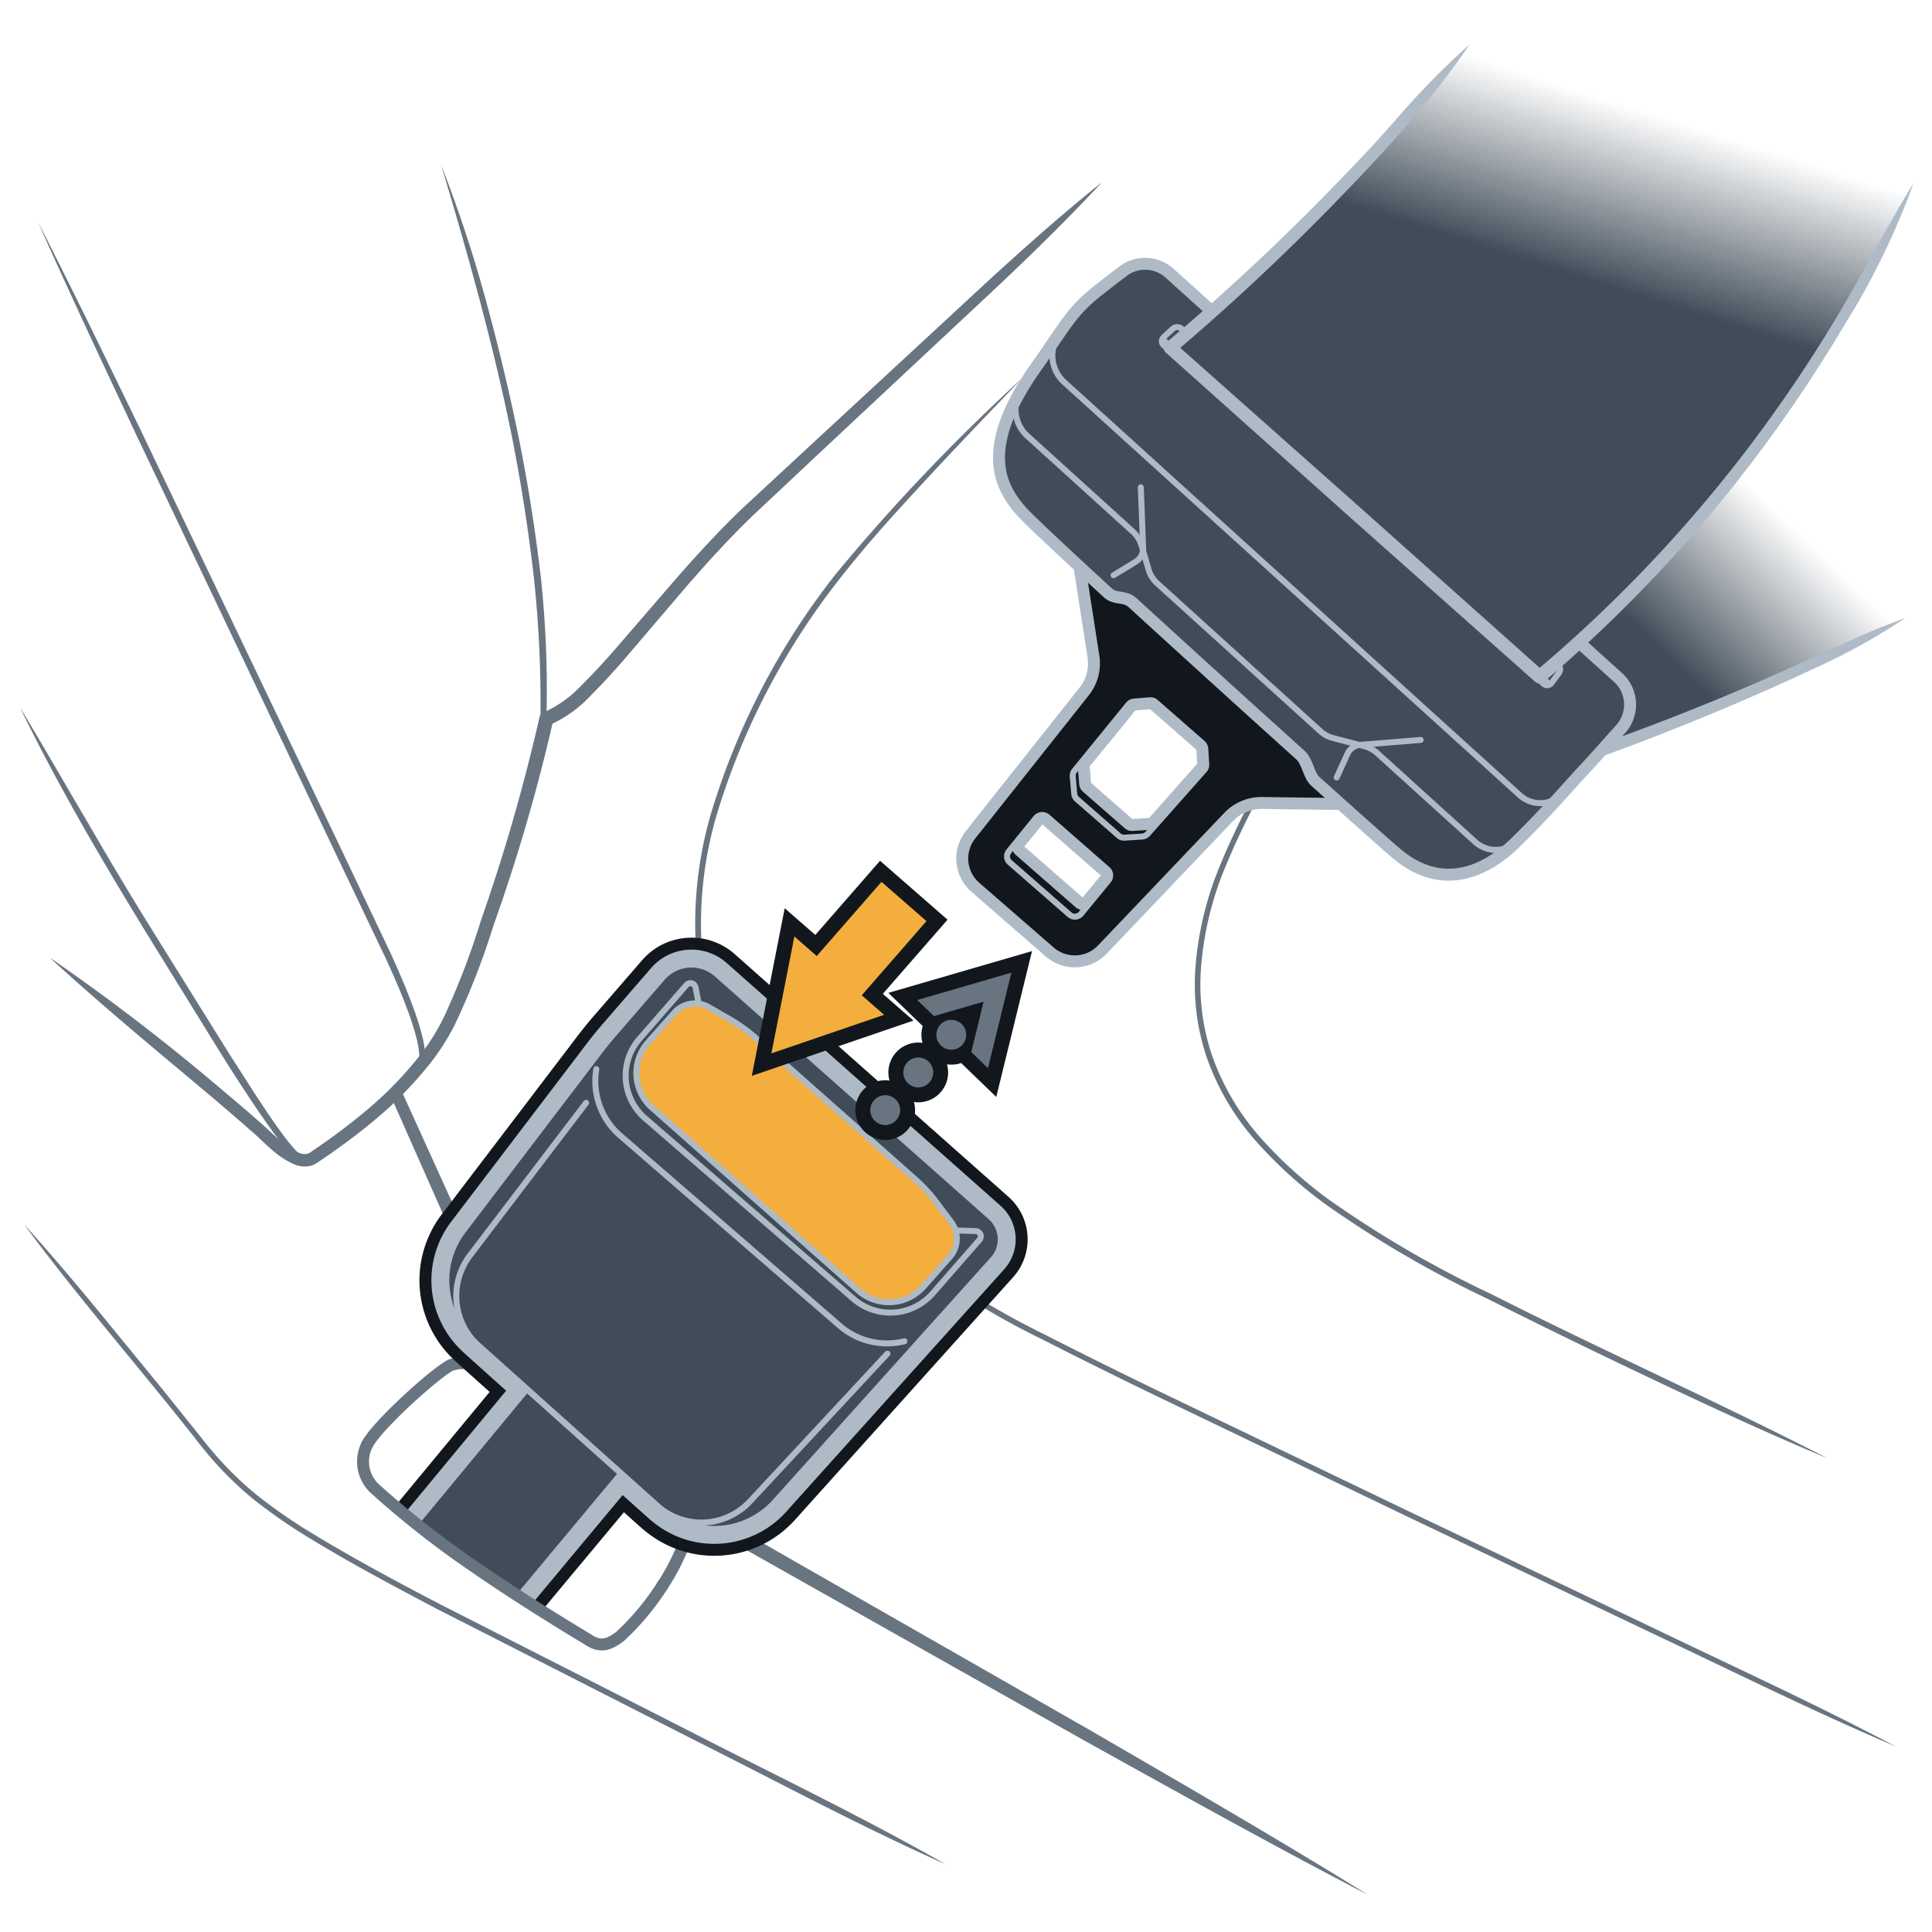 <svg xmlns="http://www.w3.org/2000/svg" xmlns:xlink="http://www.w3.org/1999/xlink" width="161.749" height="161.749" viewBox="0 0 161.749 161.749"><defs><linearGradient id="linear-gradient" x1="138.671" y1="33.119" x2="128.201" y2="44.056" gradientUnits="userSpaceOnUse"><stop offset="0" stop-color="#404d59" stop-opacity="0"/><stop offset="1" stop-color="#404d59"/></linearGradient><linearGradient id="linear-gradient-2" x1="133.564" y1="8.039" x2="129.077" y2="22.248" xlink:href="#linear-gradient"/></defs><g id="below"><path d="M34.955,89.071a1.688,1.688,0,0,0,.125-1,7.889,7.889,0,0,0-.21-1.157,22.686,22.686,0,0,0-.728-2.29c-.557-1.511-1.206-2.993-1.882-4.461l-4.191-8.778L19.7,53.818l-8.366-17.57C8.579,30.377,5.811,24.511,3.178,18.58,6.135,24.356,8.957,30.2,11.789,36.033l8.4,17.553,8.4,17.553,4.173,8.793c.67,1.481,1.315,2.977,1.87,4.513a23.266,23.266,0,0,1,.732,2.349,8.726,8.726,0,0,1,.215,1.235,2.044,2.044,0,0,1-.241,1.355.249.249,0,0,1-.417-.274l0,0Z" style="fill:#687581"/><path d="M25.328,97.366a3.666,3.666,0,0,1-1.166-.953c-.324-.354-.614-.726-.9-1.1-.572-.75-1.106-1.52-1.635-2.293-1.056-1.547-2.068-3.119-3.062-4.7l-5.893-9.536C8.76,72.415,4.951,65.97,1.684,59.242c1.939,3.2,3.782,6.444,5.684,9.656q2.8,4.848,5.763,9.6l5.924,9.507c1.006,1.572,2,3.149,3.033,4.7.517.774,1.04,1.544,1.593,2.286.279.368.56.736.863,1.074a3.3,3.3,0,0,0,.967.832l.021.01a.25.25,0,1,1-.2.456Z" style="fill:#687581"/><path d="M45.246,60.253a98.935,98.935,0,0,0-.54-11.81q-.668-5.883-1.811-11.7C41.343,28.991,39.2,21.38,36.93,13.8a113.1,113.1,0,0,1,3.732,11.277q1.568,5.731,2.764,11.559Q44.6,42.464,45.285,48.38a88.9,88.9,0,0,1,.461,11.891.25.25,0,0,1-.5-.012Z" style="fill:#687581"/><path d="M85.635,31.618c-2.613,2.72-5.227,5.437-7.791,8.2s-5.114,5.539-7.429,8.493a60.008,60.008,0,0,0-10.39,19.837,32.328,32.328,0,0,0-1.281,11.1A22.738,22.738,0,0,0,62.117,89.8c1.972,3.181,4.893,5.641,7.466,8.4a74.212,74.212,0,0,0,8.192,7.729,66.959,66.959,0,0,0,9.658,5.783q5.032,2.568,10.13,5.02l20.387,9.8,20.418,9.741c6.793,3.274,13.658,6.4,20.326,9.935-6.945-2.952-13.695-6.321-20.516-9.537l-20.423-9.733-20.393-9.8q-5.1-2.457-10.143-5.021a67.465,67.465,0,0,1-9.728-5.821,74.846,74.846,0,0,1-8.249-7.774l-3.957-4.037a27.285,27.285,0,0,1-3.574-4.437,23.209,23.209,0,0,1-3.45-10.773,32.82,32.82,0,0,1,1.293-11.263A60.5,60.5,0,0,1,70.021,48,162.283,162.283,0,0,1,85.635,31.618Z" style="fill:#687581"/><path d="M153.025,122.1c-4.843-2.018-9.6-4.223-14.337-6.467s-9.453-4.535-14.139-6.891a90.7,90.7,0,0,1-13.6-7.938,36.621,36.621,0,0,1-5.843-5.315,21.294,21.294,0,0,1-4.021-6.8,19.048,19.048,0,0,1-.99-7.835,27.844,27.844,0,0,1,1.765-7.7,62.162,62.162,0,0,1,7.627-13.766q4.5-6.461,9.575-12.491A120.867,120.867,0,0,1,129.9,35.484c-3.578,3.835-7.116,7.691-10.5,11.69s-6.553,8.168-9.541,12.465a61.748,61.748,0,0,0-7.566,13.669,27.4,27.4,0,0,0-1.732,7.575,18.555,18.555,0,0,0,.97,7.646,20.825,20.825,0,0,0,3.937,6.649,36.251,36.251,0,0,0,5.769,5.24,90.3,90.3,0,0,0,13.532,7.886C134.119,113.035,143.694,117.306,153.025,122.1Z" style="fill:#687581"/><path d="M33.581,91.251,39.2,103.635a52.623,52.623,0,0,0,7.015,11.432,50.885,50.885,0,0,0,9.714,9.235,56.645,56.645,0,0,0,5.683,3.6l5.9,3.375,23.613,13.5c7.842,4.55,15.693,9.086,23.408,13.863-8.054-4.178-15.972-8.6-23.9-13l-23.694-13.36-5.923-3.341a54.966,54.966,0,0,1-5.8-3.673,52.053,52.053,0,0,1-9.933-9.46,51.263,51.263,0,0,1-7.112-11.72L32.668,91.661a.5.5,0,0,1,.913-.41Z" style="fill:#687581"/><path d="M79.181,156.089c-7.274-3.247-14.281-7.024-21.4-10.586l-21.27-10.837c-3.522-1.854-7.038-3.725-10.446-5.8a45.752,45.752,0,0,1-4.927-3.412,29.482,29.482,0,0,1-4.208-4.277c-4.9-6.279-10.162-12.242-14.9-18.652,2.677,2.946,5.215,6.012,7.73,9.095l3.783,4.617,3.731,4.653a29.054,29.054,0,0,0,4.15,4.213,45.335,45.335,0,0,0,4.88,3.372c3.391,2.061,6.9,3.927,10.424,5.776l21.274,10.817C65.082,148.709,72.265,152.134,79.181,156.089Z" style="fill:#687581"/><path d="M4.161,80.167A177.7,177.7,0,0,1,18.284,90.98c1.137.953,2.268,1.913,3.385,2.9,1.139.962,2.14,2.14,3.331,2.621a1.225,1.225,0,0,0,.75.093,1.161,1.161,0,0,0,.342-.194l.455-.31q.908-.623,1.791-1.28c1.177-.876,2.322-1.794,3.4-2.774a30.618,30.618,0,0,0,3-3.166,18.036,18.036,0,0,0,2.369-3.6,62.875,62.875,0,0,0,3.156-8.207,156.231,156.231,0,0,0,4.9-17,.586.586,0,0,1,.379-.438l.028-.01a9.659,9.659,0,0,0,3.047-2.175c.943-.93,1.851-1.912,2.739-2.921l5.294-6.129c1.786-2.035,3.624-4.038,5.6-5.918L68.2,36.956l11.895-11c3.953-3.679,7.94-7.322,12.168-10.707-3.681,3.972-7.6,7.685-11.56,11.362L68.87,37.68l-5.9,5.539c-1.926,1.858-3.733,3.849-5.5,5.882l-5.26,6.163c-.891,1.023-1.81,2.031-2.786,3a10.445,10.445,0,0,1-3.51,2.474l.407-.447a151.27,151.27,0,0,1-4.981,17.121,63.8,63.8,0,0,1-3.25,8.352,19.219,19.219,0,0,1-2.516,3.8,31.908,31.908,0,0,1-3.119,3.263c-1.117,1.008-2.29,1.941-3.492,2.829q-.9.666-1.828,1.3l-.464.313c-.088.056-.132.094-.255.164a1.452,1.452,0,0,1-.377.164,2.226,2.226,0,0,1-1.419-.126c-1.582-.683-2.515-1.9-3.633-2.823-1.1-.977-2.226-1.938-3.356-2.891C13.105,87.947,8.53,84.191,4.161,80.167Z" style="fill:#687581"/></g><g id="illustration"><path d="M132.907,24.735a205.113,205.113,0,0,1-35.74,11.356L129.1,64.534a214.292,214.292,0,0,0,30.406-12.8" style="fill:url(#linear-gradient)"/><path d="M132.907,24.735a46.554,46.554,0,0,1-8.553,3.929q-4.413,1.635-8.9,3.061-8.968,2.854-18.165,4.913l.251-.966,15.985,14.2,15.919,14.275-.512-.1c5.213-1.735,10.365-3.638,15.436-5.748q3.8-1.584,7.543-3.31c2.493-1.153,4.984-2.3,7.593-3.245a51.494,51.494,0,0,1-7.223,4.039q-3.739,1.765-7.553,3.374-7.617,3.228-15.464,5.875a.525.525,0,0,1-.512-.105L112.74,50.753,96.8,36.509a.559.559,0,0,1,.251-.965q9.142-2.023,18.093-4.816,4.467-1.4,8.866-3.01A88.788,88.788,0,0,1,132.907,24.735Z" style="fill:#aebbc7"/><path d="M90.7,42.818,92.455,54.1a4.026,4.026,0,0,1-.828,3.133l-9.517,12a2.944,2.944,0,0,0,.374,4.045l6.233,5.418a2.937,2.937,0,0,0,4.057-.189l10.567-11.092a4.044,4.044,0,0,1,2.978-1.256l10.113.13ZM93.458,72.9l-2.284,2.785a.694.694,0,0,1-.462.243.68.68,0,0,1-.5-.164L85.2,71.378a.665.665,0,0,1-.075-.924l2.272-2.8a.673.673,0,0,1,.962-.079l5.023,4.393A.673.673,0,0,1,93.458,72.9Zm8.022-9.24L96.747,69a.7.7,0,0,1-.462.223l-1.474.092a.655.655,0,0,1-.483-.164l-3.5-3.061a.673.673,0,0,1-.227-.45l-.122-1.457a.665.665,0,0,1,.147-.479l4.511-5.536a.67.67,0,0,1,.462-.247l1.327-.11a.658.658,0,0,1,.5.164l3.919,3.427a.688.688,0,0,1,.231.462l.079,1.311A.642.642,0,0,1,101.48,63.658Z" style="fill:none;stroke:#aebbc7;stroke-width:1.5px"/><path d="M90.038,43.637l1.751,11.281a4.025,4.025,0,0,1-.827,3.133l-9.517,12a2.943,2.943,0,0,0,.374,4.045l6.232,5.418a2.939,2.939,0,0,0,4.058-.189l10.567-11.092a4.044,4.044,0,0,1,2.978-1.256l10.113.13Zm2.755,30.08L90.508,76.5a.689.689,0,0,1-.462.243.679.679,0,0,1-.5-.164L84.536,72.2a.665.665,0,0,1-.076-.924l2.272-2.8a.694.694,0,0,1,.467-.243.685.685,0,0,1,.5.164l5.023,4.393A.674.674,0,0,1,92.793,73.717Zm8.022-9.24-4.733,5.338a.7.7,0,0,1-.462.223l-1.475.092a.658.658,0,0,1-.483-.164l-3.5-3.061a.669.669,0,0,1-.227-.45L89.811,65a.661.661,0,0,1,.147-.479l4.511-5.536a.666.666,0,0,1,.462-.247l1.327-.11a.658.658,0,0,1,.5.164l3.918,3.427a.68.68,0,0,1,.231.462l.08,1.311A.642.642,0,0,1,100.815,64.477Z" style="fill:none;stroke:#aebbc7;stroke-width:1.5px"/><path d="M90.7,42.818,92.455,54.1a4.026,4.026,0,0,1-.828,3.133l-9.517,12a2.944,2.944,0,0,0,.374,4.045l6.233,5.418a2.937,2.937,0,0,0,4.057-.189l10.567-11.092a4.044,4.044,0,0,1,2.978-1.256l10.113.13ZM93.458,72.9l-2.284,2.785a.694.694,0,0,1-.462.243.68.68,0,0,1-.5-.164L85.2,71.378a.665.665,0,0,1-.075-.924l2.272-2.8a.673.673,0,0,1,.962-.079l5.023,4.393A.673.673,0,0,1,93.458,72.9Zm8.022-9.24L96.747,69a.7.7,0,0,1-.462.223l-1.474.092a.655.655,0,0,1-.483-.164l-3.5-3.061a.673.673,0,0,1-.227-.45l-.122-1.457a.665.665,0,0,1,.147-.479l4.511-5.536a.67.67,0,0,1,.462-.247l1.327-.11a.658.658,0,0,1,.5.164l3.919,3.427a.688.688,0,0,1,.231.462l.079,1.311A.642.642,0,0,1,101.48,63.658Z" style="fill:#12171D;stroke:#aebbc7;stroke-linecap:round;stroke-linejoin:round;stroke-width:0.5px"/><path d="M90.038,43.637l1.751,11.281a4.025,4.025,0,0,1-.827,3.133l-9.517,12a2.943,2.943,0,0,0,.374,4.045l6.232,5.418a2.939,2.939,0,0,0,4.058-.189l10.567-11.092a4.044,4.044,0,0,1,2.978-1.256l10.113.13Zm2.755,30.08L90.508,76.5a.689.689,0,0,1-.462.243.679.679,0,0,1-.5-.164L84.536,72.2a.665.665,0,0,1-.076-.924l2.272-2.8a.694.694,0,0,1,.467-.243.685.685,0,0,1,.5.164l5.023,4.393A.674.674,0,0,1,92.793,73.717Zm8.022-9.24-4.733,5.338a.7.7,0,0,1-.462.223l-1.475.092a.658.658,0,0,1-.483-.164l-3.5-3.061a.669.669,0,0,1-.227-.45L89.811,65a.661.661,0,0,1,.147-.479l4.511-5.536a.666.666,0,0,1,.462-.247l1.327-.11a.658.658,0,0,1,.5.164l3.918,3.427a.68.68,0,0,1,.231.462l.08,1.311A.642.642,0,0,1,100.815,64.477Z" style="fill:#12171D;stroke:#aebbc7;stroke-linecap:round;stroke-linejoin:round;stroke-width:0.5px"/><path d="M97.916,22.871a3.057,3.057,0,0,0-3.905-.158c-.62.472-1.1.839-1.976,1.527-2.308,1.813-2.629,2.706-5.3,6.5-4.679,6.635-3.174,9.877-1.206,12.083.606.68,3.452,3.345,7.21,6.8.679.623,1.369.181,2.124.872,4.43,4.057,9.64,8.783,14,12.712.61.549.7,1.7,1.251,2.2,3.209,2.886,5.732,5.133,6.727,5.985,3.757,3.221,7.395,1.73,10.02-.835s4.455-4.727,5.725-6.083c.649-.692,1.97-2.169,3.11-3.449a3.062,3.062,0,0,0-.238-4.312Z" style="fill:#404d59;stroke:#aebbc7;stroke-linecap:round;stroke-linejoin:round"/><path d="M127,70.417a2.534,2.534,0,0,1-3.489.076L115.3,63.051a2.512,2.512,0,0,0-1.054-.57L111.6,61.79a2.512,2.512,0,0,1-1.054-.57L96.887,48.842a2.525,2.525,0,0,1-.725-1.157l-.59-2.016a2.525,2.525,0,0,0-.725-1.157L86.012,36.5a3.009,3.009,0,0,1-.388-4.034" style="fill:none;stroke:#aebbc7;stroke-linecap:round;stroke-linejoin:round;stroke-width:0.5px"/><path d="M129.9,57.17a.455.455,0,0,1-.681.075L97.432,28.911a.456.456,0,0,1,0-.686l.744-.692a.563.563,0,0,1,.745-.01L130.43,55.611a.55.55,0,0,1,.178.355.557.557,0,0,1-.1.386Z" style="fill:none;stroke:#aebbc7;stroke-linecap:round;stroke-linejoin:round;stroke-width:0.5px"/><path d="M130.741,66.5a2.539,2.539,0,0,1-3.5.078L89.1,32a3.017,3.017,0,0,1-.455-3.953" style="fill:none;stroke:#aebbc7;stroke-linecap:round;stroke-linejoin:round;stroke-width:0.5px"/><path d="M123.021,3.731q-3.364,4.04-6.931,7.928A196.644,196.644,0,0,1,97.971,29.114L128.89,56.657A119.517,119.517,0,0,0,160.2,15.333" style="fill:url(#linear-gradient-2)"/><path d="M123.021,3.731a68.206,68.206,0,0,1-5.5,7.056c-1.949,2.258-4.024,4.4-6.1,6.544-4.175,4.262-8.536,8.345-13.093,12.2l.012-.828,15.483,13.744,15.445,13.788-.736-.01a117.194,117.194,0,0,0,17.89-18.808,120.254,120.254,0,0,0,7.29-10.772c2.242-3.721,4.206-7.578,6.49-11.314a61.984,61.984,0,0,1-5.72,11.774,121.481,121.481,0,0,1-7.283,10.9,118.232,118.232,0,0,1-17.942,19.081.563.563,0,0,1-.737-.01L113.042,43.322l-15.435-13.8a.546.546,0,0,1-.046-.772.75.75,0,0,1,.057-.056c4.542-3.816,8.893-7.862,13.062-12.088,2.074-2.123,4.146-4.251,6.094-6.491A68.514,68.514,0,0,1,123.021,3.731Z" style="fill:#aebbc7"/><path d="M93.231,48.159l1.842-1.123a1.317,1.317,0,0,0,.631-1.175L95.509,40.8" style="fill:none;stroke:#aebbc7;stroke-linecap:round;stroke-linejoin:round;stroke-width:0.5px"/><path d="M111.91,65.089l.894-1.962a1.316,1.316,0,0,1,1.091-.767l5.044-.412" style="fill:none;stroke:#aebbc7;stroke-linecap:round;stroke-linejoin:round;stroke-width:0.5px"/><line x1="129.464" y1="57.223" x2="97.441" y2="28.681" style="fill:none;stroke:#aebbc7;stroke-linecap:round;stroke-linejoin:round;stroke-width:0.75px"/><path d="M55.464,132.743a18.778,18.778,0,0,0,1.782-3.446,1.445,1.445,0,0,0-.356-1.981c-.828-.523-15.333-11.846-15.967-12.362a3.214,3.214,0,0,0-3.169-.673c-1.189.555-6.181,5.032-7.013,6.656" style="fill:none;stroke:#687581;stroke-linecap:round;stroke-linejoin:round"/><path d="M34.809,127.537l10.709-12.946,7.9,7.081s-4.9,5.884-9.987,11.98" style="fill:none;stroke:#12171D;stroke-linejoin:round;stroke-width:4.5px"/><path d="M82.942,101.887a2.5,2.5,0,0,1,.2,3.543l-18.33,20.389a6.849,6.849,0,0,1-9.585.435L39.646,112.292a6.849,6.849,0,0,1-.879-9.25L50.15,88.088q.609-.8,1.265-1.557l4.044-4.669a3.211,3.211,0,0,1,4.557-.3Z" style="fill:none;stroke:#12171D;stroke-linejoin:round;stroke-width:4.5px"/><path d="M74.292,113.331l-11.5,12.363a5.566,5.566,0,0,1-7.79.354l-7.48-6.7-7.479-6.7a5.6,5.6,0,0,1-.715-7.518l9.743-12.8" style="fill:none;stroke:#12171D;stroke-linejoin:round;stroke-width:4.5px"/><path d="M75.721,112.291A6.038,6.038,0,0,1,70.31,111L51.924,95.074a6.04,6.04,0,0,1-2-5.564" style="fill:none;stroke:#12171D;stroke-linejoin:round;stroke-width:4.5px"/><path d="M80,103.015l1.68.051A.441.441,0,0,1,82,103.8l-3.9,4.465a4.7,4.7,0,0,1-3.224,1.616c-.095.007-.19.011-.284.012a4.705,4.705,0,0,1-3.138-1.151L54.008,93.624a4.711,4.711,0,0,1-.477-6.645l3.938-4.515a.441.441,0,0,1,.765.207l.26,1.358" style="fill:none;stroke:#12171D;stroke-linejoin:round;stroke-width:4.5px"/><path d="M77.322,107.719a3.87,3.87,0,0,1-5.466.33L54.581,92.737a3.872,3.872,0,0,1-.33-5.465l2.2-2.485a2.311,2.311,0,0,1,2.884-.47l1.755,1.011a13.284,13.284,0,0,1,2.17,1.562L76.616,98.727a13.291,13.291,0,0,1,1.811,1.967l1.215,1.622a2.312,2.312,0,0,1-.119,2.919Z" style="fill:none;stroke:#12171D;stroke-linejoin:round;stroke-width:4.5px"/><path d="M34.809,127.537l10.709-12.946,7.9,7.081s-4.9,5.884-9.987,11.98" style="fill:none;stroke:#aebbc7;stroke-linejoin:round;stroke-width:2.5px"/><path d="M82.942,101.887a2.5,2.5,0,0,1,.2,3.543l-18.33,20.389a6.849,6.849,0,0,1-9.585.435L39.646,112.292a6.849,6.849,0,0,1-.879-9.25L50.15,88.088q.609-.8,1.265-1.557l4.044-4.669a3.211,3.211,0,0,1,4.557-.3Z" style="fill:none;stroke:#aebbc7;stroke-linejoin:round;stroke-width:2.5px"/><path d="M74.292,113.331l-11.5,12.363a5.566,5.566,0,0,1-7.79.354l-7.48-6.7-7.479-6.7a5.6,5.6,0,0,1-.715-7.518l9.743-12.8" style="fill:none;stroke:#aebbc7;stroke-linejoin:round;stroke-width:2.5px"/><path d="M75.721,112.291A6.038,6.038,0,0,1,70.31,111L51.924,95.074a6.04,6.04,0,0,1-2-5.564" style="fill:none;stroke:#aebbc7;stroke-linejoin:round;stroke-width:2.5px"/><path d="M80,103.015l1.68.051A.441.441,0,0,1,82,103.8l-3.9,4.465a4.7,4.7,0,0,1-3.224,1.616c-.095.007-.19.011-.284.012a4.705,4.705,0,0,1-3.138-1.151L54.008,93.624a4.711,4.711,0,0,1-.477-6.645l3.938-4.515a.441.441,0,0,1,.765.207l.26,1.358" style="fill:none;stroke:#aebbc7;stroke-linejoin:round;stroke-width:2.5px"/><path d="M77.322,107.719a3.87,3.87,0,0,1-5.466.33L54.581,92.737a3.872,3.872,0,0,1-.33-5.465l2.2-2.485a2.311,2.311,0,0,1,2.884-.47l1.755,1.011a13.284,13.284,0,0,1,2.17,1.562L76.616,98.727a13.291,13.291,0,0,1,1.811,1.967l1.215,1.622a2.312,2.312,0,0,1-.119,2.919Z" style="fill:none;stroke:#aebbc7;stroke-linejoin:round;stroke-width:2.5px"/><path d="M34.809,127.537l10.709-12.946,7.9,7.081s-4.9,5.884-9.987,11.98" style="fill:#404d59;stroke:#aebbc7;stroke-linecap:round;stroke-linejoin:round;stroke-width:0.5px"/><path d="M82.942,101.887a2.5,2.5,0,0,1,.2,3.543l-18.33,20.389a6.849,6.849,0,0,1-9.585.435L39.646,112.292a6.849,6.849,0,0,1-.879-9.25L50.15,88.088q.609-.8,1.265-1.557l4.044-4.669a3.211,3.211,0,0,1,4.557-.3Z" style="fill:#404d59;stroke:#aebbc7;stroke-linecap:round;stroke-linejoin:round;stroke-width:0.5px"/><path d="M74.292,113.331l-11.5,12.363a5.566,5.566,0,0,1-7.79.354l-7.48-6.7-7.479-6.7a5.6,5.6,0,0,1-.715-7.518l9.743-12.8" style="fill:none;stroke:#aebbc7;stroke-linecap:round;stroke-linejoin:round;stroke-width:0.5px"/><path d="M75.721,112.291A6.038,6.038,0,0,1,70.31,111L51.924,95.074a6.04,6.04,0,0,1-2-5.564" style="fill:none;stroke:#aebbc7;stroke-linecap:round;stroke-linejoin:round;stroke-width:0.5px"/><path d="M80,103.015l1.68.051A.441.441,0,0,1,82,103.8l-3.9,4.465a4.7,4.7,0,0,1-3.224,1.616c-.095.007-.19.011-.284.012a4.705,4.705,0,0,1-3.138-1.151L54.008,93.624a4.711,4.711,0,0,1-.477-6.645l3.938-4.515a.441.441,0,0,1,.765.207l.26,1.358" style="fill:none;stroke:#aebbc7;stroke-linecap:round;stroke-linejoin:round;stroke-width:0.5px"/><path d="M77.322,107.719a3.87,3.87,0,0,1-5.466.33L54.581,92.737a3.872,3.872,0,0,1-.33-5.465l2.2-2.485a2.311,2.311,0,0,1,2.884-.47l1.755,1.011a13.284,13.284,0,0,1,2.17,1.562L76.616,98.727a13.291,13.291,0,0,1,1.811,1.967l1.215,1.622a2.312,2.312,0,0,1-.119,2.919Z" style="fill:#f4ae3d;stroke:#aebbc7;stroke-linecap:round;stroke-linejoin:round;stroke-width:0.5px"/><path d="M30.741,120.937a3.1,3.1,0,0,0,.674,3.724,77.774,77.774,0,0,0,8.637,6.735c4.12,2.853,9.112,5.824,9.112,5.824,1.03.713,1.743.555,2.773-.237a21.815,21.815,0,0,0,3.527-4.24" style="fill:none;stroke:#687581;stroke-linecap:round;stroke-linejoin:round"/></g><g id="arrows_above" data-name="arrows above"><line x1="64.585" y1="88.188" x2="75.682" y2="75.473" style="fill:none;stroke:#12171D;stroke-width:2.5px"/><rect x="67.643" y="76.627" width="9.7" height="5.001" transform="translate(-34.79 81.716) rotate(-48.888)" style="fill:none;stroke:#12171D;stroke-width:2.5px"/><polygon points="74.02 84.961 64.585 88.188 66.506 78.404 74.02 84.961" style="fill:none;stroke:#12171D;stroke-width:2.5px"/><line x1="69.304" y1="82.782" x2="75.682" y2="75.473" style="fill:none;stroke:#f4ae3d;stroke-miterlimit:10;stroke-width:5px"/><polygon points="74.02 84.961 64.585 88.188 66.506 78.404 74.02 84.961" style="fill:#f4ae3d"/><polygon points="84.672 81.431 76.794 83.723 78.191 85.07 82.35 83.859 81.316 88.08 82.712 89.427 84.672 81.431" style="fill:none;stroke:#12171D;stroke-width:2.5px"/><line x1="79.643" y1="86.634" x2="74.111" y2="92.941" style="fill:none;stroke:#12171D;stroke-width:2.5px"/><path d="M79.64,87.882a1.94,1.94,0,0,1-.24-.019.9.9,0,0,1-.23-.08,1.505,1.505,0,0,1-.22-.11,1.462,1.462,0,0,1-.19-.16,1.231,1.231,0,0,1,0-1.76,1.462,1.462,0,0,1,.19-.16,1.505,1.505,0,0,1,.22-.11.878.878,0,0,1,.23-.07,1.015,1.015,0,0,1,.49,0,.878.878,0,0,1,.23.07,1.505,1.505,0,0,1,.22.11,1.372,1.372,0,0,1,.18.16,1.231,1.231,0,0,1,0,1.76,1.372,1.372,0,0,1-.18.16,1.505,1.505,0,0,1-.22.11.9.9,0,0,1-.23.08A2.1,2.1,0,0,1,79.64,87.882Z" style="fill:none;stroke:#12171D;stroke-width:2.5px"/><path d="M76.877,91.037a1.251,1.251,0,1,1,.888-.37l0,0A1.248,1.248,0,0,1,76.877,91.037Z" style="fill:none;stroke:#12171D;stroke-width:2.5px"/><path d="M74.11,94.193a1.258,1.258,0,0,1-.88-.37,1.234,1.234,0,0,1-.37-.88,1.251,1.251,0,0,1,1.49-1.23,2.172,2.172,0,0,1,.24.07.878.878,0,0,1,.21.12.968.968,0,0,1,.19.15,1.257,1.257,0,0,1,.37.89,1.234,1.234,0,0,1-.37.88,1.043,1.043,0,0,1-.19.16,1.39,1.39,0,0,1-.21.11,1.088,1.088,0,0,1-.24.07A.986.986,0,0,1,74.11,94.193Z" style="fill:none;stroke:#12171D;stroke-width:2.5px"/><polygon points="84.672 81.431 76.794 83.723 78.191 85.07 82.35 83.859 81.316 88.08 82.712 89.427 84.672 81.431" style="fill:#687581"/><line x1="79.643" y1="86.634" x2="79.643" y2="86.634" style="fill:none;stroke:#687581;stroke-linecap:round;stroke-linejoin:round;stroke-width:2.5px"/><line x1="76.88" y1="89.783" x2="75.492" y2="91.366" style="fill:none;stroke:#687581;stroke-linecap:round;stroke-linejoin:round;stroke-width:2.5px;stroke-dasharray:0.005,4.189"/><line x1="74.111" y1="92.941" x2="74.111" y2="92.941" style="fill:none;stroke:#687581;stroke-linecap:round;stroke-linejoin:round;stroke-width:2.5px"/></g></svg>